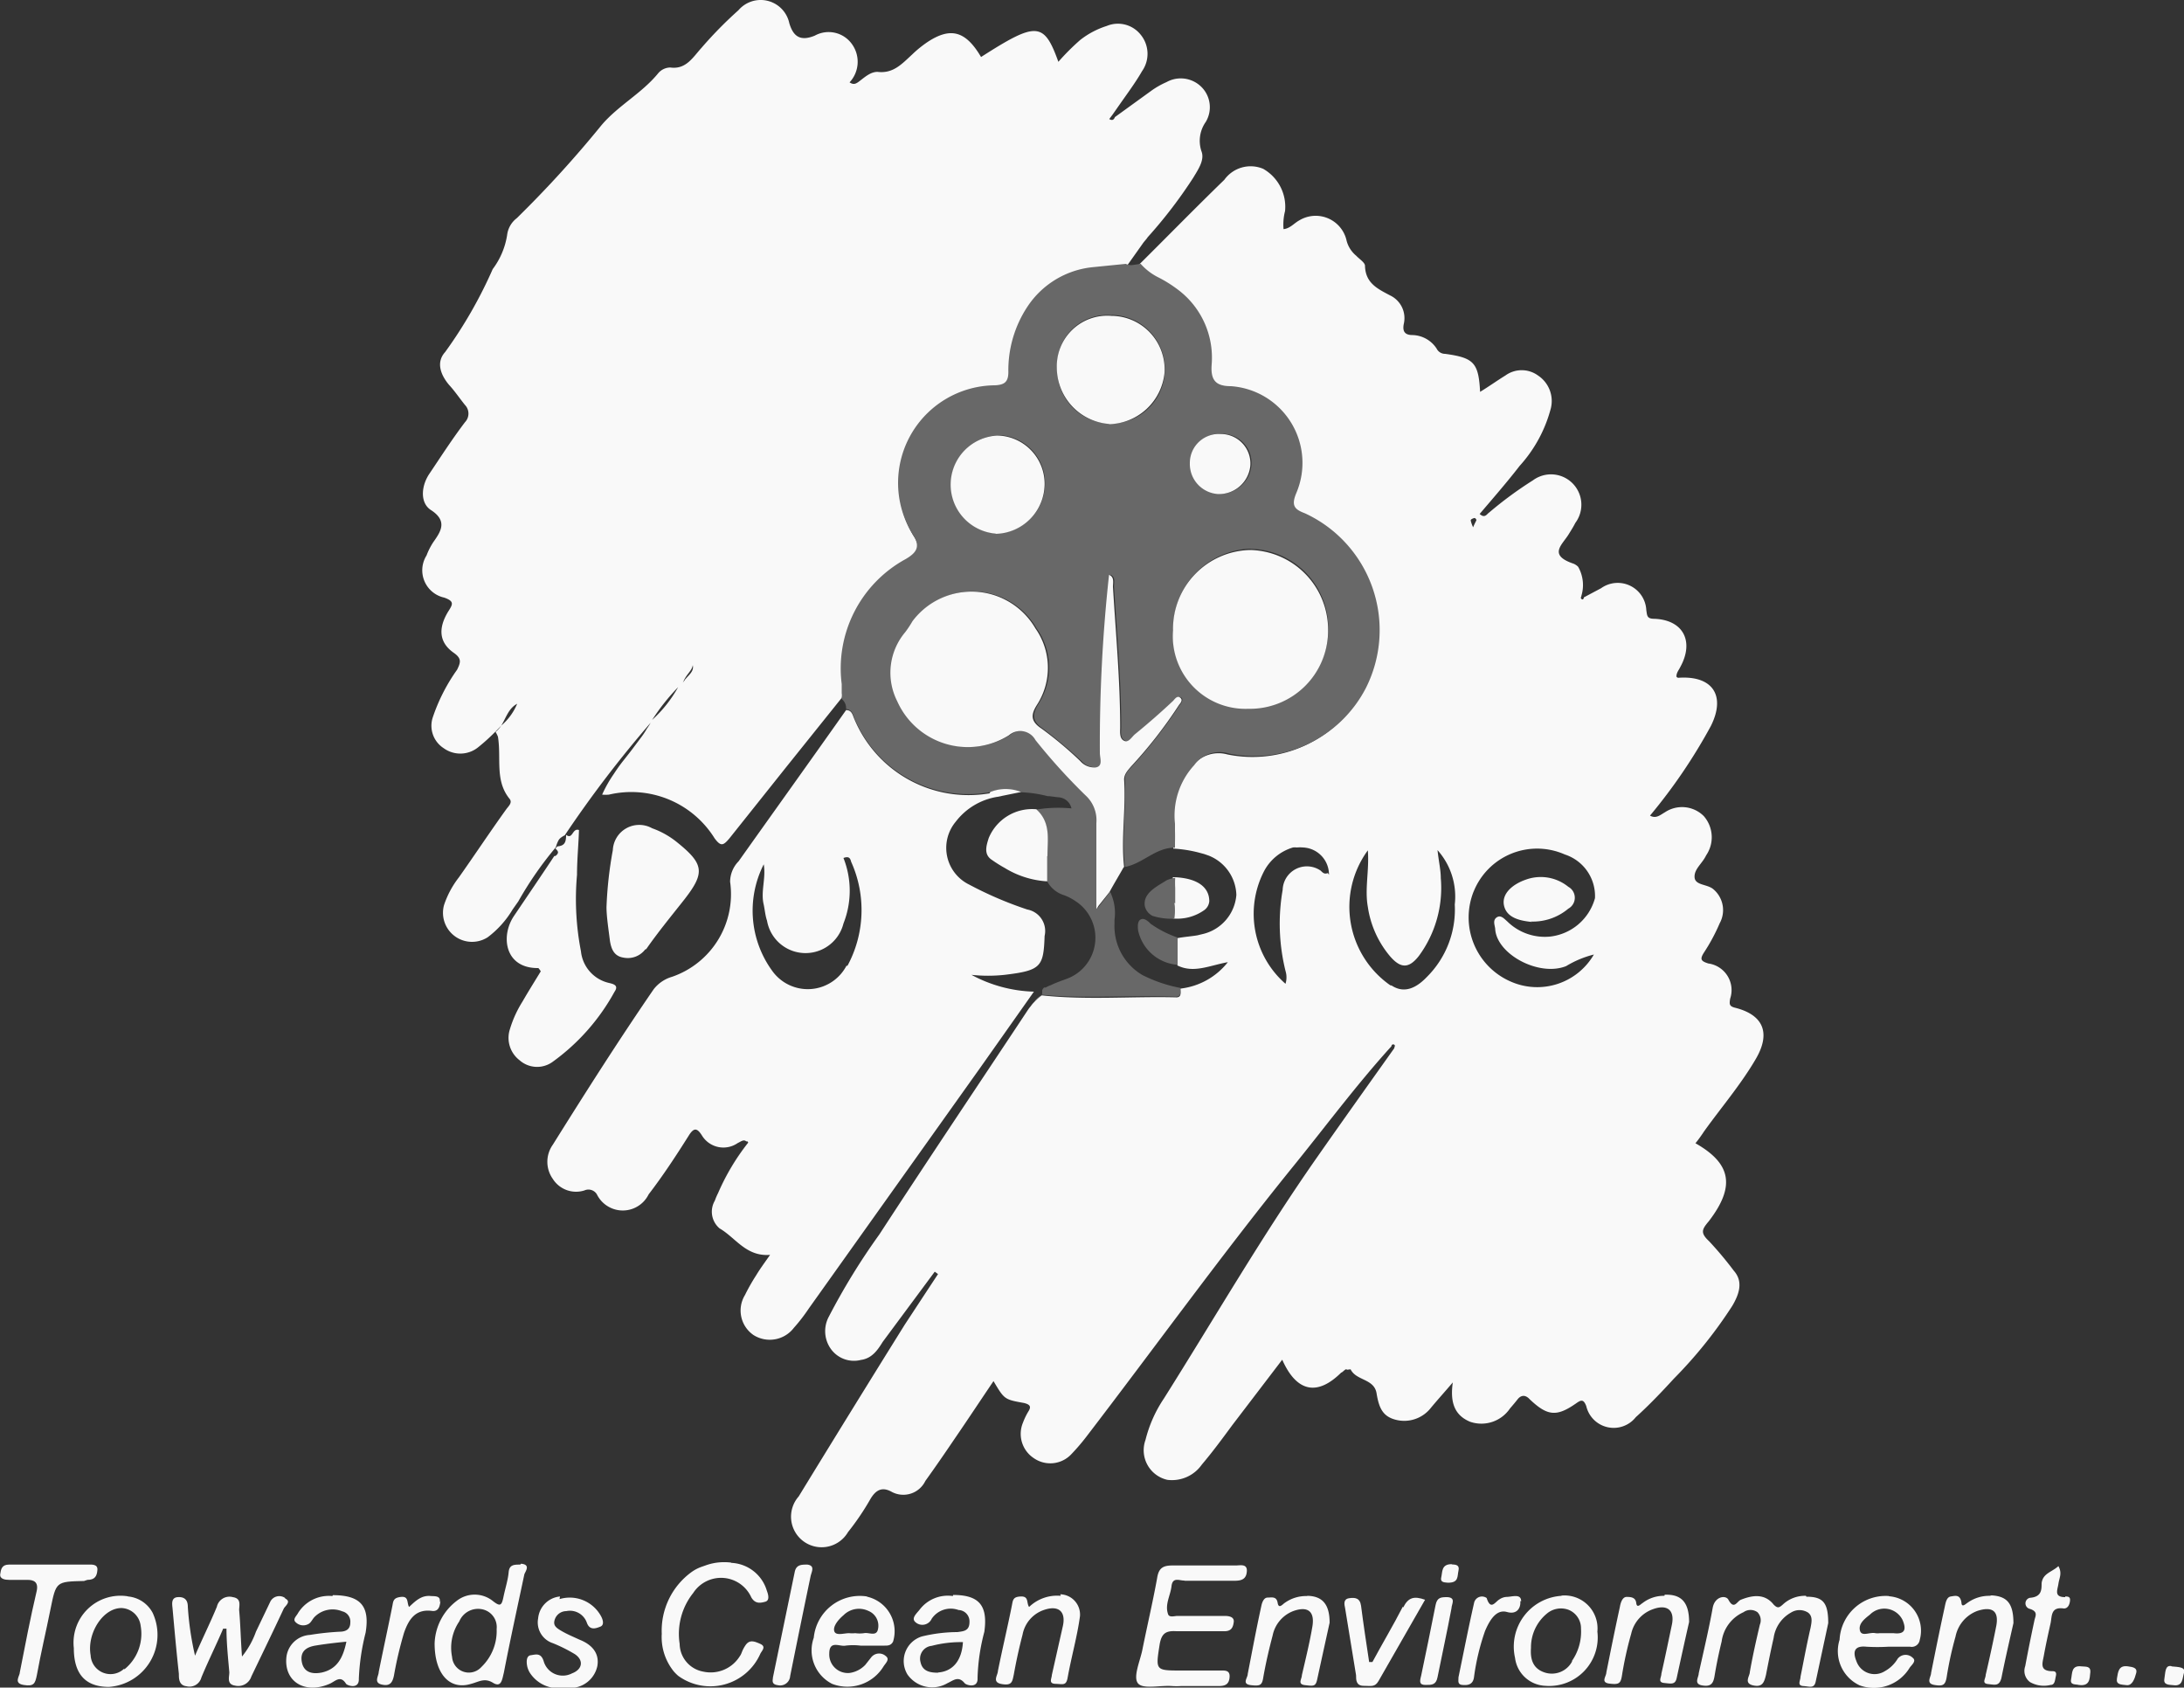 <svg xmlns="http://www.w3.org/2000/svg" xmlns:xlink="http://www.w3.org/1999/xlink" width="10" height="7.726" viewBox="0 0 10 7.726">
  <rect x="0" y="0" width="10" height="7.726" fill="#333333" stroke="none"/>
  <defs>
    <clipPath id="clip-path">
      <rect id="Rectangle_1029" data-name="Rectangle 1029" width="10" height="7.726" transform="translate(0 0)" fill="none"/>
    </clipPath>
  </defs>
  <g id="Group_361" data-name="Group 361" transform="translate(0 0)">
    <g id="Group_311" data-name="Group 311" transform="translate(0 0)" clip-path="url(#clip-path)">
      <path id="Path_761" data-name="Path 761" d="M43.921,14.11c.026.053.108.042.119.11s.029.106.088.121a.155.155,0,0,0,.161-.055c.029-.035.059-.068.1-.116-.013.09.007.15.079.18a.158.158,0,0,0,.183-.061c.013-.015.024-.028.035-.042s.031-.026.055,0c.081.077.123.081.211.02.024-.017.035-.022.048.011a.129.129,0,0,0,.227.051c.061-.055.119-.116.174-.176a2.054,2.054,0,0,0,.268-.334c.031-.053.051-.11.007-.16a1.64,1.64,0,0,0-.114-.136c-.042-.039-.031-.055,0-.092.123-.161.1-.264-.062-.356.015-.018.028-.037.04-.055.079-.11.169-.215.237-.332s.035-.2-.094-.233c-.029-.007-.028-.017-.024-.042a.123.123,0,0,0-.1-.161c-.035-.011-.039-.02-.02-.05a.855.855,0,0,0,.072-.134.125.125,0,0,0-.029-.156c-.028-.024-.084-.017-.086-.055s.035-.062.053-.1a.147.147,0,0,0-.011-.18.141.141,0,0,0-.178-.017c-.02.011-.04.031-.068.015a2.5,2.5,0,0,0,.279-.411c.07-.141.005-.231-.149-.22,0,0-.007,0-.009-.006,0-.018.011-.029.018-.044.064-.117.013-.215-.119-.22-.035,0-.033-.015-.037-.04a.131.131,0,0,0-.207-.1l-.079.042c0,.006-.005.013-.011.007s0-.009,0-.015a.169.169,0,0,0-.015-.132.062.062,0,0,0-.026-.016c-.11-.039-.048-.084-.018-.132.011-.018.022-.035.031-.053a.139.139,0,0,0-.194-.195,1.748,1.748,0,0,0-.2.147c-.011.007-.02.029-.044.007.062-.073.125-.145.183-.22a.629.629,0,0,0,.143-.264.14.14,0,0,0-.059-.15.127.127,0,0,0-.149,0c-.039.024-.075.05-.116.075-.007-.134-.029-.156-.16-.174a.043.043,0,0,1-.039-.024.136.136,0,0,0-.11-.062c-.035,0-.048-.016-.04-.053a.115.115,0,0,0-.062-.128c-.059-.031-.114-.057-.116-.136,0-.015-.026-.031-.04-.046a.133.133,0,0,1-.044-.068.145.145,0,0,0-.217-.094c-.024.013-.042.037-.072.04a.249.249,0,0,1,.007-.083.2.2,0,0,0-.1-.193.148.148,0,0,0-.178.05c-.132.128-.26.259-.391.389a.268.268,0,0,0,.081.062.5.5,0,0,1,.088.055.389.389,0,0,1,.156.343c-.006.07.018.092.088.1a.352.352,0,0,1,.3.488c-.028.059-.011.073.039.094a.587.587,0,0,1,.279.8.575.575,0,0,1-.626.3.151.151,0,0,0-.16.053.339.339,0,0,0-.088.268c0,.037,0,.073,0,.11a.6.6,0,0,1,.116.018l.026.007.02.007a.2.2,0,0,1,.127.18.2.2,0,0,1-.149.178l-.029.007c-.029.005-.061.007-.092.013,0,.042,0,.082,0,.125.075.037.147,0,.231-.015a.323.323,0,0,1-.217.121c0,.017.007.042-.022.04-.2-.005-.409.013-.613-.009a.273.273,0,0,0-.035.031.122.122,0,0,0-.015.018.18.18,0,0,0-.015.02c-.226.341-.455.682-.679,1.026a3.038,3.038,0,0,0-.231.376.14.14,0,0,0,.011.15.13.13,0,0,0,.136.048c.051-.007.077-.046.1-.083l.238-.321.015.011c-.051.077-.1.152-.152.231q-.245.393-.486.787a.14.14,0,1,0,.226.163,1.161,1.161,0,0,0,.1-.147c.027-.048.057-.061.1-.037a.112.112,0,0,0,.154-.05c.046-.064.09-.128.134-.193.059-.086.117-.174.178-.264.05.084.05.084.139.1.029.007.035.017.02.04a.3.3,0,0,0-.024.05.133.133,0,0,0,.05.163.132.132,0,0,0,.171-.018.948.948,0,0,0,.068-.079c.312-.407.613-.824.936-1.224.154-.189.3-.387.462-.565,0-.007.007-.011.013-.007s0,.011,0,.016c-.116.163-.233.327-.347.49-.253.36-.473.741-.708,1.114a.6.6,0,0,0-.084.189.139.139,0,0,0,.1.183.167.167,0,0,0,.158-.07c.05-.059.094-.119.139-.18l.229-.3c.066.149.161.167.27.059.006,0,.022-.022.026-.013m.567-3.888c0-.006.009-.009.015-.011s.011.006.011.009-.006.011-.015.033a.158.158,0,0,1-.011-.031m.013,1.7a.313.313,0,0,1,.418-.171.2.2,0,0,1,.138.2.241.241,0,0,1-.207.176.245.245,0,0,1-.195-.07c-.013-.011-.029-.031-.048-.018s-.009.035-.007.051c.005.117.2.222.325.172a.461.461,0,0,1,.127-.053.3.3,0,0,1-.378.125.32.32,0,0,1-.172-.415m-.668-.083c-.015.006-.022,0-.033-.011l0,0a.111.111,0,0,0-.174.088.9.9,0,0,0,.013.371.1.1,0,0,1,0,.059.425.425,0,0,1-.1-.512.22.22,0,0,1,.134-.112.054.054,0,0,1,.017,0,.177.177,0,0,1,.031,0,.124.124,0,0,1,.117.125m.281.506A.438.438,0,0,1,44,11.734c.007.092-.015.176,0,.259a.453.453,0,0,0,.1.224c.05.059.088.059.134,0a.524.524,0,0,0,.1-.356c0-.037-.009-.073-.015-.128a.319.319,0,0,1,.079.249.435.435,0,0,1-.128.332c-.044.046-.1.079-.161.039" transform="translate(-37.737 -7.841)" fill="#f9f9f9"/>
      <path id="Path_762" data-name="Path 762" d="M53.889,51.793h0a.273.273,0,0,0-.035.031.143.143,0,0,1,.035-.031" transform="translate(-49.118 -47.238)" fill="#f9f9f9"/>
      <path id="Path_763" data-name="Path 763" d="M82.179,29.686h0a.169.169,0,0,0-.015-.132.169.169,0,0,1,.015.132" transform="translate(-74.939 -26.955)" fill="#f9f9f9"/>
      <path id="Path_764" data-name="Path 764" d="M69.159,54.63h0c-.116.163-.233.327-.347.49.114-.163.231-.327.347-.49" transform="translate(-62.761 -49.826)" fill="#f9f9f9"/>
      <path id="Path_765" data-name="Path 765" d="M33.932,37.544h0s0,0,0,.006,0,0,0-.006" transform="translate(-30.946 -34.242)" fill="#f9f9f9"/>
      <path id="Path_766" data-name="Path 766" d="M23.914,3.2a.05.05,0,0,0,0-.016c0-.015,0-.028,0-.042a.564.564,0,0,1,.292-.572c.057-.031.068-.062.031-.117a.448.448,0,0,1,.378-.679c.042,0,.061-.015.062-.061a.514.514,0,0,1,.088-.3.407.407,0,0,1,.3-.18c.05-.006.1-.011.15-.015l.071-.1c.007-.011.017-.02.024-.031a2.157,2.157,0,0,0,.209-.273c.022-.037.053-.081.037-.121a.15.15,0,0,1,.02-.134.131.131,0,0,0-.02-.16.134.134,0,0,0-.16-.022.38.38,0,0,0-.066.037L25.16.537c-.005.013-.013.017-.026.009l.015-.02.035-.05c.035-.05.072-.1.1-.149a.138.138,0,0,0-.006-.167.133.133,0,0,0-.156-.04.384.384,0,0,0-.121.064,1.073,1.073,0,0,0-.1.1C24.835.1,24.8.1,24.547.262c-.07-.119-.139-.139-.246-.068a.52.52,0,0,0-.07.057c-.046.042-.086.088-.158.079-.028,0-.051.018-.073.035s-.033.028-.055.013a.138.138,0,0,0,.013-.172.131.131,0,0,0-.172-.042c-.07.029-.1,0-.117-.057a.134.134,0,0,0-.233-.059,1.861,1.861,0,0,0-.169.172c-.04.044-.071.1-.143.09a.074.074,0,0,0-.055.026c-.075.092-.182.147-.259.237A5.078,5.078,0,0,1,22.421,1a.114.114,0,0,0-.044.077.348.348,0,0,1-.066.156,2.055,2.055,0,0,1-.218.38c-.04.044-.024.1.018.15.026.028.048.061.073.092a.057.057,0,0,1,0,.079c-.057.075-.108.154-.161.233-.04.057-.046.136.005.169.079.051.044.1.011.147a.314.314,0,0,0-.031.061.128.128,0,0,0,.081.193c.048.017.039.031.018.064-.048.079-.04.143.026.189.037.026.031.044.015.077a.831.831,0,0,0-.112.22.122.122,0,0,0,.05.139.13.13,0,0,0,.161-.006.889.889,0,0,0,.075-.068v0c.009-.009.018-.018.028-.029.022-.035.033-.079.073-.1a.264.264,0,0,1-.073.1.13.13,0,0,1-.026.029l0,0a.12.12,0,0,1,.011.022c.016.1-.015.2.053.284.015.018-.006.035-.015.048-.072.1-.143.207-.217.312a.422.422,0,0,0-.068.127.133.133,0,0,0,.2.147.442.442,0,0,0,.114-.127l.026-.037A1.621,1.621,0,0,1,22.6,3.88a.143.143,0,0,1,.013-.033.045.045,0,0,1,.013-.013.111.111,0,0,1,.015-.009,5.268,5.268,0,0,1,.4-.523s0,0,0-.005l0,0a.954.954,0,0,1,.119-.15.593.593,0,0,1-.119.15s0,0,0,0l0,0a.29.29,0,0,1-.024.04s0,0,0,0a.39.39,0,0,1-.031.046l-.033.044c-.015.02-.031.04-.046.059s-.029.039-.042.059a.586.586,0,0,0-.053.094.17.17,0,0,0,.031,0,.449.449,0,0,1,.484.2c.029.039.04.033.068,0l.259-.325.259-.323s0,0,0,0m-.723-.075a.033.033,0,0,0-.009.013c.015-.042.042-.055.046-.083v0h.009a.017.017,0,0,0-.009,0v0c.006.028-.015.042-.037.068" transform="translate(-20.055 -0.001)" fill="#f9f9f9"/>
      <path id="Path_767" data-name="Path 767" d="M58.59,12.813l.071-.1c-.024.033-.048.064-.071.1" transform="translate(-53.438 -11.6)" fill="#f9f9f9"/>
      <path id="Path_768" data-name="Path 768" d="M32.386,39.188c.015-.02.031-.04.046-.059-.015.018-.031.039-.046.059" transform="translate(-29.538 -35.688)" fill="#f9f9f9"/>
      <path id="Path_769" data-name="Path 769" d="M33.284,38.132c.011-.015.022-.031.031-.046-.011.017-.02.031-.031.046" transform="translate(-30.357 -34.737)" fill="#f9f9f9"/>
      <path id="Path_770" data-name="Path 770" d="M33.93,37.548l0,0s0,0,0,0" transform="translate(-30.946 -34.242)" fill="#f9f9f9"/>
      <path id="Path_771" data-name="Path 771" d="M33.951,37.544" transform="translate(-30.965 -34.242)" fill="#f9f9f9"/>
      <path id="Path_772" data-name="Path 772" d="M33.683,37.586a.29.29,0,0,1-.024.04c.007-.013.017-.026.024-.04" transform="translate(-30.699 -34.281)" fill="#f9f9f9"/>
      <path id="Path_773" data-name="Path 773" d="M25.66,38.177h0s0,0,0,0h0" transform="translate(-23.403 -34.818)" fill="#f9f9f9"/>
      <path id="Path_774" data-name="Path 774" d="M25.648,38.17h0s0,0,0,0,0,0,0,0" transform="translate(-23.393 -34.813)" fill="#f9f9f9"/>
      <path id="Path_775" data-name="Path 775" d="M57.9,5.487h0l.035-.05-.035.05" transform="translate(-52.809 -4.959)" fill="#f9f9f9"/>
      <path id="Path_776" data-name="Path 776" d="M55.8,42.113h0" transform="translate(-50.892 -38.41)" fill="#686868"/>
      <path id="Path_777" data-name="Path 777" d="M44.736,17.182c.2.02.409,0,.613.009.029,0,.02-.024.022-.04a.651.651,0,0,1-.174-.059.259.259,0,0,1-.128-.235v-.018a.222.222,0,0,0-.02-.128L45,16.775a.079.079,0,0,0-.009.013c0-.147,0-.27,0-.393a.143.143,0,0,0-.05-.127,2.714,2.714,0,0,1-.229-.253.079.079,0,0,0-.121-.022.354.354,0,0,1-.512-.156.285.285,0,0,1,.037-.316.289.289,0,0,0,.033-.05.338.338,0,0,1,.563.033.31.31,0,0,1,.007.35c-.026.044-.028.075.02.108a2.25,2.25,0,0,1,.178.149.082.082,0,0,0,.073.029c.031-.009.015-.044.017-.066a7.1,7.1,0,0,1,.042-.815c.026.009.018.035.018.055.013.215.033.427.033.642,0,.022-.006.051.016.062s.035-.017.05-.029q.091-.074.176-.154c.011-.011.022-.02.033-.013s0,.026-.007.033a2.15,2.15,0,0,1-.22.283c-.017.018-.033.035-.031.059.006.134-.016.266,0,.4.082-.015.141-.09.229-.088,0-.037,0-.073,0-.11a.341.341,0,0,1,.088-.268.143.143,0,0,1,.16-.053.576.576,0,0,0,.626-.3.589.589,0,0,0-.279-.8c-.048-.018-.064-.035-.039-.094a.352.352,0,0,0-.3-.488c-.068,0-.094-.026-.088-.1a.389.389,0,0,0-.156-.343.586.586,0,0,0-.088-.055.266.266,0,0,1-.081-.062l-.035.005a.053.053,0,0,1-.033-.005l-.15.015a.407.407,0,0,0-.3.18.528.528,0,0,0-.088.3c0,.046-.018.059-.062.061a.447.447,0,0,0-.378.679c.037.055.026.084-.031.117a.57.57,0,0,0-.292.572c0,.015,0,.028,0,.042a.051.051,0,0,1,0,.017s0,.005,0,.009a.054.054,0,0,1,.02.046.037.037,0,0,1,.033.029.564.564,0,0,0,.624.352.2.2,0,0,1,.141,0,.571.571,0,0,1,.125.018l.007,0,.04.005a.065.065,0,0,1,.062.051.664.664,0,0,0-.121,0l-.04.005c.066.059.05.139.051.215,0,.039,0,.077,0,.116a.13.13,0,0,0,.075.061.227.227,0,0,1,.051.026.2.2,0,0,1-.04.358c-.024.009-.048.017-.07.028a.141.141,0,0,0-.024.011l-.007,0a.033.033,0,0,0-.009.013s0,.007,0,.015m.824-2.563a.134.134,0,0,1,.134.145.144.144,0,0,1-.145.13.14.14,0,0,1-.132-.141.131.131,0,0,1,.143-.134m.13.527a.362.362,0,0,1,.356.365.358.358,0,0,1-.365.361.332.332,0,0,1-.345-.36.366.366,0,0,1,.354-.367m-.637-1.07a.246.246,0,0,1,.244.261.246.246,0,0,1-.492-.02.228.228,0,0,1,.248-.24m-.519.549a.219.219,0,0,1,.215.224.229.229,0,0,1-.224.226.225.225,0,0,1,.009-.449" transform="translate(-39.966 -12.628)" fill="#686868"/>
      <path id="Path_778" data-name="Path 778" d="M54.25,51.431a.034.034,0,0,1,.009-.013.058.058,0,0,0-.009.013" transform="translate(-49.479 -46.896)" fill="#686868"/>
      <path id="Path_779" data-name="Path 779" d="M58.59,13.8a.043.043,0,0,0,.033.006.043.043,0,0,1-.033-.006" transform="translate(-53.438 -12.589)" fill="#686868"/>
      <path id="Path_780" data-name="Path 780" d="M54.354,51.4a.01.01,0,0,1,.007,0,.01.01,0,0,0-.007,0" transform="translate(-49.574 -46.876)" fill="#686868"/>
      <path id="Path_781" data-name="Path 781" d="M53.958,42.1a.152.152,0,0,1,.04-.006.162.162,0,0,0-.04.006" transform="translate(-49.213 -38.39)" fill="#686868"/>
      <path id="Path_782" data-name="Path 782" d="M54.538,42.059h0a.672.672,0,0,0-.121,0,.9.9,0,0,1,.121,0" transform="translate(-49.632 -38.356)" fill="#686868"/>
      <path id="Path_783" data-name="Path 783" d="M55.8,42.113h0l0,0Z" transform="translate(-50.887 -38.41)" fill="#686868"/>
      <path id="Path_784" data-name="Path 784" d="M55.794,42.12h0s0,0,0,0h0" transform="translate(-50.888 -38.414)" fill="#686868"/>
      <path id="Path_785" data-name="Path 785" d="M54.55,41.468l-.007,0s.005,0,.007,0" transform="translate(-49.747 -37.82)" fill="#686868"/>
      <path id="Path_786" data-name="Path 786" d="M61.1,43c0-.037,0-.073,0-.11a1.1,1.1,0,0,1,0,.11" transform="translate(-55.721 -39.114)" fill="#686868"/>
      <path id="Path_787" data-name="Path 787" d="M59.463,13.886a.265.265,0,0,1-.081-.062.245.245,0,0,0,.081.062" transform="translate(-54.16 -12.608)" fill="#686868"/>
      <path id="Path_788" data-name="Path 788" d="M30.5,37.342a.567.567,0,0,1-.624-.352c-.006-.017-.013-.029-.033-.029-.163.231-.328.461-.492.692a.135.135,0,0,0-.039.094.4.4,0,0,1-.266.435.165.165,0,0,0-.084.057c-.16.233-.312.472-.462.712a.135.135,0,0,0,0,.156.126.126,0,0,0,.145.053.045.045,0,0,1,.057.018.132.132,0,0,0,.237,0c.066-.086.125-.176.183-.268.024-.039.039-.037.062,0a.115.115,0,0,0,.163.033c.013-.006.026-.017.037-.009s0,0,.005,0a.025.025,0,0,1,.006.007,1.05,1.05,0,0,0-.138.231.294.294,0,0,0-.015.035.1.1,0,0,0,.022.127c.073.042.121.13.231.121-.026.037-.046.064-.064.094a.882.882,0,0,0-.051.09.136.136,0,0,0,.039.183.139.139,0,0,0,.185-.033.8.8,0,0,0,.068-.088l.789-1.108.242-.343a.637.637,0,0,1-.286-.077.709.709,0,0,0,.152,0c.167-.02.178-.037.183-.178a.1.1,0,0,0-.079-.121,1.7,1.7,0,0,1-.266-.114.187.187,0,0,1-.062-.288.3.3,0,0,1,.191-.114l.108-.022a.188.188,0,0,0-.141,0m-.657.793a.2.2,0,0,1-.341.026.468.468,0,0,1-.039-.488c.011.064-.015.125,0,.185.005.024.007.05.015.073a.179.179,0,0,0,.35.013.407.407,0,0,0,0-.3c.024-.009.031,0,.035.017a.537.537,0,0,1-.018.479" transform="translate(-25.969 -33.71)" fill="#f9f9f9"/>
      <path id="Path_789" data-name="Path 789" d="M37.531,59.47a1.057,1.057,0,0,0-.138.231,1.087,1.087,0,0,1,.138-.231" transform="translate(-34.105 -54.24)" fill="#f9f9f9"/>
      <path id="Path_790" data-name="Path 790" d="M26.5,43.383c.017.013.013.022.006.029l0,0,0,0-.006.005s0,0-.005,0l0,0c-.061.092-.123.183-.185.275s-.042.24.112.238c0,0,.006.006.011.015-.028.046-.057.092-.084.139a.513.513,0,0,0-.057.125.129.129,0,0,0,.044.143.121.121,0,0,0,.149.009.968.968,0,0,0,.286-.323c.02-.029-.005-.035-.026-.04a.166.166,0,0,1-.128-.145,1.249,1.249,0,0,1-.018-.35c0-.07.007-.139.009-.205-.031-.011-.028.046-.059.022,0,.035-.007.05-.04.053" transform="translate(-23.957 -39.498)" fill="#f9f9f9"/>
      <path id="Path_791" data-name="Path 791" d="M28.923,44.178h0c.017.013.013.022.006.029.007-.009.011-.018-.006-.029" transform="translate(-26.38 -40.293)" fill="#f9f9f9"/>
      <path id="Path_792" data-name="Path 792" d="M28.861,44.559l.006-.006-.006.006" transform="translate(-26.323 -40.635)" fill="#f9f9f9"/>
      <path id="Path_793" data-name="Path 793" d="M31.755,43.54c.055-.079.117-.154.176-.229.094-.121.088-.161-.035-.26a.385.385,0,0,0-.114-.064.121.121,0,0,0-.18.1,1.794,1.794,0,0,0-.029.261c0,.042.009.1.016.156.006.035.018.068.061.075a.1.1,0,0,0,.1-.037" transform="translate(-28.796 -39.195)" fill="#f9f9f9"/>
      <path id="Path_794" data-name="Path 794" d="M59.373,81.5c.075,0,.152,0,.228,0,.033,0,.053-.009.055-.044s-.031-.026-.05-.026c-.1,0-.193,0-.29,0-.046,0-.064.013-.071.059-.02.11-.046.22-.068.33-.011.051-.042.121-.02.15s.1.009.156.013a.322.322,0,0,0,.042,0h.172c.029,0,.048-.007.05-.042s-.028-.028-.048-.029c-.057,0-.116,0-.172,0-.121,0-.119,0-.1-.121.009-.05.029-.062.077-.059.073,0,.147,0,.22,0,.031,0,.039-.018.042-.042s-.022-.028-.042-.028h-.215c-.015,0-.039.009-.044-.009-.015-.044.011-.084.016-.127s.035-.026.057-.026" transform="translate(-53.947 -74.263)" fill="#f9f9f9"/>
      <path id="Path_795" data-name="Path 795" d="M88.847,83.065a.148.148,0,0,0-.106.04c-.017.015-.024.018-.042,0-.042-.053-.1-.042-.15-.022-.018.007-.031.048-.057,0-.011-.022-.062-.017-.072.037-.018.1-.042.2-.064.3,0,.018-.024.048.015.055s.051-.007.057-.04c.009-.055.02-.108.033-.161a.172.172,0,0,1,.1-.134.055.055,0,0,1,.064,0,.053.053,0,0,1,.011.057c-.017.072-.033.143-.046.217,0,.018-.029.051.015.061s.051-.016.059-.048c.011-.057.022-.112.035-.169a.158.158,0,0,1,.079-.116.073.073,0,0,1,.079,0c.022.017.016.044.011.07-.017.073-.031.149-.046.224,0,.017-.017.04.013.042s.05.013.057-.022l.057-.266c0-.094-.024-.121-.1-.121" transform="translate(-80.578 -75.759)" fill="#f9f9f9"/>
      <path id="Path_796" data-name="Path 796" d="M9.412,83.114a.046.046,0,0,0-.066.017l-.066.138a.383.383,0,0,1-.064.114c-.006-.081-.007-.147-.013-.213,0-.022.011-.053-.029-.059a.059.059,0,0,0-.073.044c-.031.075-.068.149-.1.224a1.364,1.364,0,0,1-.033-.224c0-.031-.015-.046-.046-.044s-.026.031-.024.051c.009.1.018.2.029.3,0,.022,0,.053.035.057a.056.056,0,0,0,.068-.04c.031-.075.068-.149.1-.224a.044.044,0,0,0,.015,0c0,.066.007.132.013.2,0,.022-.013.055.026.061a.063.063,0,0,0,.075-.042c.048-.1.1-.207.149-.312.009-.013.033-.031.007-.044" transform="translate(-8.108 -75.799)" fill="#f9f9f9"/>
      <path id="Path_797" data-name="Path 797" d="M34.771,81.342a.264.264,0,0,0-.066,0,.249.249,0,0,0-.053.013l-.02.007a.185.185,0,0,0-.042.022.332.332,0,0,0-.138.284.25.25,0,0,0,.055.172.207.207,0,0,0,.02.02.25.25,0,0,0,.376-.1c.007-.015.029-.033,0-.046s-.05-.02-.068.007-.015.035-.026.05a.157.157,0,0,1-.167.07.131.131,0,0,1-.108-.127.3.3,0,0,1,.062-.233.152.152,0,0,1,.266.02c.018.031.042.026.064.02s.013-.035.007-.051a.178.178,0,0,0-.165-.127" transform="translate(-31.422 -74.188)" fill="#f9f9f9"/>
      <path id="Path_798" data-name="Path 798" d="M36.726,81.389a.249.249,0,0,1,.053-.013.249.249,0,0,0-.053.013" transform="translate(-33.496 -74.22)" fill="#f9f9f9"/>
      <path id="Path_799" data-name="Path 799" d="M36.037,81.628a.183.183,0,0,1,.042-.022.183.183,0,0,0-.042.022" transform="translate(-32.868 -74.43)" fill="#f9f9f9"/>
      <path id="Path_800" data-name="Path 800" d="M22.977,81.448c-.028,0-.05,0-.053.035s-.016.075-.024.114-.015.044-.048.018a.133.133,0,0,0-.167,0,.255.255,0,0,0-.1.194c0,.141.07.215.167.185.035-.009.061-.029.1-.005s.042-.015.05-.046c.029-.15.062-.3.094-.451.006-.015.029-.044-.015-.048m-.182.473a.077.077,0,0,1-.134-.046.214.214,0,0,1,.033-.163.093.093,0,0,1,.114-.053.083.083,0,0,1,.057.088.228.228,0,0,1-.07.174" transform="translate(-20.595 -74.285)" fill="#f9f9f9"/>
      <path id="Path_801" data-name="Path 801" d="M47.27,83.087a.162.162,0,0,0-.152.062c-.013.017-.04.039-.02.057a.047.047,0,0,0,.075-.015.105.105,0,0,1,.123-.04.052.052,0,0,1,.05.055c0,.042-.029.042-.055.046a.7.7,0,0,0-.163.02.118.118,0,0,0-.066.174.138.138,0,0,0,.183.04c.028-.013.05-.035.079,0,.007.009.062.026.059-.024a.906.906,0,0,1,.031-.211c.017-.121-.024-.169-.143-.169m-.068.356c-.037,0-.072-.006-.081-.048a.059.059,0,0,1,.051-.075.531.531,0,0,1,.143-.017c-.005.084-.046.134-.114.139" transform="translate(-42.907 -75.78)" fill="#f9f9f9"/>
      <path id="Path_802" data-name="Path 802" d="M15.09,83.083a.166.166,0,0,0-.158.079c-.007.013-.026.028-.009.042a.049.049,0,0,0,.059.006c.011-.007.017-.022.026-.031a.116.116,0,0,1,.127-.026.048.048,0,0,1,.037.051c0,.029-.017.04-.042.042a1.231,1.231,0,0,0-.143.015.115.115,0,0,0-.108.106c-.009.11.088.167.2.117.024-.011.048-.04.073,0,.005.009.061.028.059-.022a1.014,1.014,0,0,1,.031-.211c.02-.121-.022-.172-.15-.172m-.05.354c-.044.009-.083,0-.092-.048s.02-.068.061-.075.09-.013.143-.018c-.015.073-.042.125-.112.141" transform="translate(-13.568 -75.776)" fill="#f9f9f9"/>
      <path id="Path_803" data-name="Path 803" d="M95.963,83.082a.211.211,0,0,0-.226.2.173.173,0,0,0,.092.209.191.191,0,0,0,.229-.081c.009-.013.033-.031.013-.046a.046.046,0,0,0-.068.005.157.157,0,0,1-.059.057.088.088,0,0,1-.13-.046c-.017-.042-.011-.072.046-.066a.851.851,0,0,0,.1,0c.035,0,.07,0,.1,0a.037.037,0,0,0,.044-.031.158.158,0,0,0-.141-.2m.02.169c-.02,0-.04,0-.062,0a.073.073,0,0,1-.02,0c-.026-.006-.064.018-.071-.013s.022-.053.046-.072a.093.093,0,0,1,.15.026c.015.037.015.066-.042.059" transform="translate(-87.314 -75.775)" fill="#f9f9f9"/>
      <path id="Path_804" data-name="Path 804" d="M42.553,83.078a.212.212,0,0,0-.244.189.172.172,0,0,0,.084.211.194.194,0,0,0,.235-.079c.009-.015.031-.033.011-.048a.046.046,0,0,0-.068.007l-.026.033a.123.123,0,0,1-.071.037.085.085,0,0,1-.094-.088c0-.064.048-.031.075-.037a.283.283,0,0,1,.068,0h.11c.015,0,.029,0,.039-.018a.162.162,0,0,0-.119-.206m.05.149c-.007.035-.042.013-.064.018a.151.151,0,0,1-.04,0,.144.144,0,0,1-.028,0c-.024,0-.061.013-.068-.009s.018-.053.042-.073a.1.1,0,0,1,.114-.02.073.073,0,0,1,.044.084" transform="translate(-38.583 -75.769)" fill="#f9f9f9"/>
      <path id="Path_805" data-name="Path 805" d="M4.093,83.085a.215.215,0,0,0-.246.237c0,.119.053.178.161.178a.239.239,0,0,0,.2-.339.142.142,0,0,0-.112-.075m-.018.33a.091.091,0,0,1-.154-.061c-.018-.1.057-.218.143-.216a.092.092,0,0,1,.086.081.209.209,0,0,1-.075.2" transform="translate(-3.509 -75.777)" fill="#f9f9f9"/>
      <path id="Path_806" data-name="Path 806" d="M79.06,83.086a.233.233,0,0,0-.213.284.146.146,0,0,0,.139.128.222.222,0,0,0,.238-.248.151.151,0,0,0-.165-.165m.05.3a.105.105,0,0,1-.123.053c-.057-.017-.07-.061-.066-.114a.2.2,0,0,1,.072-.156.1.1,0,0,1,.1-.018.091.091,0,0,1,.057.086.235.235,0,0,1-.042.149" transform="translate(-71.91 -75.78)" fill="#f9f9f9"/>
      <path id="Path_807" data-name="Path 807" d="M27.486,83.067a.111.111,0,0,0-.1.1.1.1,0,0,0,.068.114.709.709,0,0,1,.1.05c.042.028.035.07-.013.088a.091.091,0,0,1-.13-.057c-.013-.039-.037-.029-.059-.026s-.02.035-.015.055a.11.11,0,0,0,.009.022.155.155,0,0,0,.15.073.15.15,0,0,0,.04,0,.127.127,0,0,0,.121-.1c.011-.062-.028-.1-.081-.121-.028-.013-.055-.024-.081-.039s-.042-.026-.033-.053a.056.056,0,0,1,.053-.039.082.082,0,0,1,.094.053c.013.037.042.026.062.018s.011-.035,0-.053a.163.163,0,0,0-.187-.073" transform="translate(-24.922 -75.758)" fill="#f9f9f9"/>
      <path id="Path_808" data-name="Path 808" d="M100.678,83.084a.169.169,0,0,0-.1.031c-.009.005-.028.026-.029,0-.006-.039-.029-.031-.049-.028s-.024.031-.028.05c-.022.1-.042.2-.062.3,0,.018-.026.048.015.055s.051,0,.057-.04a1.6,1.6,0,0,1,.04-.182.158.158,0,0,1,.1-.117c.068-.022.1,0,.086.071s-.031.149-.048.222c0,.017-.02.039.011.042s.051.011.061-.028c.018-.09.039-.18.055-.251,0-.09-.029-.123-.1-.127" transform="translate(-91.568 -75.778)" fill="#f9f9f9"/>
      <path id="Path_809" data-name="Path 809" d="M.4,81.506c.035,0,.044-.018.046-.046S.417,81.436.4,81.436c-.057,0-.116,0-.172,0s-.125,0-.187,0c-.033,0-.037.022-.04.044s.022.026.042.026.055,0,.083,0,.051.009.042.051c-.029.123-.053.248-.077.371,0,.018-.031.051.017.059s.053-.007.061-.046c.018-.1.042-.2.062-.3.026-.127.024-.127.154-.13Z" transform="translate(0 -74.273)" fill="#f9f9f9"/>
      <path id="Path_810" data-name="Path 810" d="M.654,81.45H.827c-.059,0-.116,0-.172,0s-.125,0-.187,0Z" transform="translate(-0.426 -74.287)" fill="#f9f9f9"/>
      <path id="Path_811" data-name="Path 811" d="M83.845,83.083a.158.158,0,0,0-.1.033c-.009.005-.026.026-.029,0s-.024-.028-.044-.028-.028.028-.031.046c-.022.1-.042.2-.062.3,0,.018-.028.046.015.051s.051,0,.057-.04a1.659,1.659,0,0,1,.042-.189.155.155,0,0,1,.1-.112c.066-.024.1.006.086.072s-.031.149-.048.224c0,.017-.018.039.013.042s.05.009.057-.022c.02-.092.04-.183.057-.257,0-.092-.037-.128-.112-.125" transform="translate(-76.224 -75.777)" fill="#f9f9f9"/>
      <path id="Path_812" data-name="Path 812" d="M65.074,83.084a.167.167,0,0,0-.1.031c-.009.005-.028.031-.033,0s-.028-.024-.046-.024-.026.024-.029.04c-.022.1-.042.207-.062.31,0,.018-.029.046.015.051s.051,0,.057-.04c.011-.062.026-.127.042-.187a.152.152,0,0,1,.094-.112c.066-.024.1,0,.088.071s-.031.149-.048.222c0,.018-.022.042.015.046s.048.007.055-.026c.02-.092.04-.183.057-.26,0-.084-.033-.121-.1-.123" transform="translate(-59.091 -75.777)" fill="#f9f9f9"/>
      <path id="Path_813" data-name="Path 813" d="M52.1,83.072a.185.185,0,0,0-.145.051c-.013-.018,0-.049-.037-.048s-.037.016-.042.042c-.02.1-.044.2-.064.3,0,.018-.029.051.018.059s.048-.011.055-.044c.011-.061.024-.121.04-.182a.148.148,0,0,1,.1-.114c.066-.022.1.009.084.077l-.05.222c0,.015-.017.039.017.04s.048.009.055-.026c.018-.1.044-.189.057-.284a.093.093,0,0,0-.09-.1" transform="translate(-47.243 -75.766)" fill="#f9f9f9"/>
      <path id="Path_814" data-name="Path 814" d="M51.628,42.339c0-.075.017-.154-.051-.215a.215.215,0,0,0-.218.132c-.011.035-.024.075.015.1a.631.631,0,0,0,.059.037.418.418,0,0,0,.194.061c0-.039,0-.077,0-.116" transform="translate(-46.832 -38.419)" fill="#f9f9f9"/>
      <path id="Path_815" data-name="Path 815" d="M70.251,83.192c-.044.086-.094.169-.139.253l-.015,0c-.013-.086-.026-.171-.037-.257-.005-.037-.028-.039-.055-.035s-.022.028-.018.046l.05.306c0,.022,0,.049.035.049s.051.007.068-.022c.07-.123.141-.246.213-.372-.05-.018-.077-.011-.1.035" transform="translate(-63.828 -75.836)" fill="#f9f9f9"/>
      <path id="Path_816" data-name="Path 816" d="M105.6,81.684c-.053,0-.035-.033-.031-.061s.018-.048,0-.081c-.031.028-.072.033-.077.079,0,.029,0,.062-.053.066a.026.026,0,0,0,0,.051c.039.013.024.033.02.053-.015.07-.029.139-.042.209a.064.064,0,0,0,.022.073.128.128,0,0,0,.094.013c.02,0,.02-.022.024-.039s0-.024-.015-.024c-.061,0-.046-.037-.04-.07.009-.05.02-.1.031-.149.007-.033,0-.077.061-.068.018,0,.026-.017.028-.035s-.007-.02-.022-.02" transform="translate(-96.144 -74.372)" fill="#f9f9f9"/>
      <path id="Path_817" data-name="Path 817" d="M76.2,83.111c0-.037-.042-.02-.068-.02a.064.064,0,0,0-.031.011c-.02.011-.04.053-.059-.006a.037.037,0,0,0-.057.02c-.026.114-.048.227-.072.343,0,.017-.005.033.018.035s.048,0,.053-.035a1.058,1.058,0,0,1,.051-.213c.02-.046.05-.1.1-.086s.064-.024.061-.05" transform="translate(-69.235 -75.78)" fill="#f9f9f9"/>
      <path id="Path_818" data-name="Path 818" d="M19.872,83.109c.007-.031-.022-.028-.04-.029-.044-.005-.072.024-.1.05-.011-.018,0-.05-.037-.046s-.035.02-.04.044c-.02.1-.042.2-.062.3,0,.018-.024.048.013.057s.05-.007.057-.042a1.755,1.755,0,0,1,.046-.195c.02-.057.05-.11.127-.1.035.005.037-.028.04-.046" transform="translate(-17.859 -75.773)" fill="#f9f9f9"/>
      <path id="Path_819" data-name="Path 819" d="M40.376,81.445c-.026,0-.05,0-.057.033-.033.16-.066.319-.1.484,0,.011-.009.031.022.035a.046.046,0,0,0,.057-.042c.031-.154.062-.306.094-.459.005-.02.02-.046-.015-.051" transform="translate(-36.68 -74.282)" fill="#f9f9f9"/>
      <path id="Path_820" data-name="Path 820" d="M74.06,83.14c-.029,0-.048,0-.055.037-.022.11-.044.22-.066.323-.007.026-.009.042.02.042s.048,0,.055-.035c.02-.1.044-.209.064-.316,0-.018.022-.048-.018-.051" transform="translate(-67.432 -75.828)" fill="#f9f9f9"/>
      <path id="Path_821" data-name="Path 821" d="M107.9,86.752c-.048-.006-.042.031-.048.059s.022.022.035.026c.05.007.05-.026.053-.057s-.022-.026-.04-.028" transform="translate(-98.369 -79.123)" fill="#f9f9f9"/>
      <path id="Path_822" data-name="Path 822" d="M110.3,86.747c-.044-.007-.046.026-.051.055s.018.028.044.031.037-.029.044-.055-.018-.028-.037-.031" transform="translate(-100.556 -79.118)" fill="#f9f9f9"/>
      <path id="Path_823" data-name="Path 823" d="M112.707,86.728c-.031-.007-.028.031-.033.059s.024.026.04.028c.046.007.042-.031.05-.057s-.024-.026-.057-.029" transform="translate(-102.764 -79.1)" fill="#f9f9f9"/>
      <path id="Path_824" data-name="Path 824" d="M75.09,81.435c-.048,0-.042.035-.048.061s.022.022.031.024c.05,0,.042-.029.048-.055s-.011-.028-.031-.029" transform="translate(-68.443 -74.274)" fill="#f9f9f9"/>
      <path id="Path_825" data-name="Path 825" d="M25.65,38.17h0Z" transform="translate(-23.393 -34.813)" fill="#686868"/>
      <path id="Path_826" data-name="Path 826" d="M59.29,47.867c-.011-.009-.026-.024-.042-.017s-.015.031-.013.05a.2.2,0,0,0,.18.158c0-.042,0-.083,0-.125a.491.491,0,0,1-.127-.066" transform="translate(-54.024 -43.641)" fill="#686868"/>
      <path id="Path_827" data-name="Path 827" d="M33.951,37.544" transform="translate(-30.965 -34.242)" fill="#686868"/>
      <path id="Path_828" data-name="Path 828" d="M33.953,37.523l0,0a0,0,0,0,0,0,0" transform="translate(-30.965 -34.223)" fill="#686868"/>
      <path id="Path_829" data-name="Path 829" d="M33.951,37.544" transform="translate(-30.965 -34.242)" fill="#686868"/>
      <path id="Path_830" data-name="Path 830" d="M47.472,31.266c-.015-.134.009-.266,0-.4,0-.024.015-.04.031-.059a2.078,2.078,0,0,0,.22-.282c.005-.007.02-.022.007-.033s-.022,0-.033.013q-.085.08-.176.154c-.015.013-.029.04-.05.029s-.017-.04-.017-.062c0-.215-.02-.427-.033-.642,0-.02.007-.046-.018-.055a7.12,7.12,0,0,0-.042.815c0,.024.015.059-.017.066a.084.084,0,0,1-.073-.029,1.733,1.733,0,0,0-.178-.149c-.05-.033-.048-.064-.02-.108a.313.313,0,0,0-.007-.35.338.338,0,0,0-.563-.033.471.471,0,0,1-.033.05.288.288,0,0,0-.037.316.354.354,0,0,0,.512.156.079.079,0,0,1,.121.022,2.724,2.724,0,0,0,.229.253.154.154,0,0,1,.05.127c0,.123,0,.246,0,.393a.058.058,0,0,0,.009-.013l.051-.064c.02-.037.042-.073.064-.112" transform="translate(-42.325 -27.297)" fill="#f9f9f9"/>
      <path id="Path_831" data-name="Path 831" d="M57.192,46.5l.051-.064-.051.064" transform="translate(-52.163 -42.349)" fill="#f9f9f9"/>
      <path id="Path_832" data-name="Path 832" d="M61.413,29.362A.358.358,0,0,0,61.778,29a.365.365,0,0,0-.356-.365.361.361,0,0,0-.354.367.333.333,0,0,0,.345.36" transform="translate(-55.697 -26.117)" fill="#f9f9f9"/>
      <path id="Path_833" data-name="Path 833" d="M55.262,16.947a.261.261,0,0,0,.253-.235.245.245,0,0,0-.244-.261.231.231,0,0,0-.249.238.259.259,0,0,0,.24.257" transform="translate(-50.183 -15.005)" fill="#f9f9f9"/>
      <path id="Path_834" data-name="Path 834" d="M49.586,23.139a.229.229,0,0,0,.224-.226.221.221,0,0,0-.215-.224.225.225,0,0,0-.009.449" transform="translate(-45.027 -20.695)" fill="#f9f9f9"/>
      <path id="Path_835" data-name="Path 835" d="M62.1,22.9a.144.144,0,0,0,.145-.13.135.135,0,0,0-.134-.145.133.133,0,0,0-.143.134.138.138,0,0,0,.132.141" transform="translate(-56.52 -20.638)" fill="#f9f9f9"/>
      <path id="Path_836" data-name="Path 836" d="M78.36,45.827a.252.252,0,0,0,.172-.059.057.057,0,0,0,0-.1.2.2,0,0,0-.194-.033c-.059.02-.114.064-.1.121s.079.068.128.073" transform="translate(-71.351 -41.608)" fill="#f9f9f9"/>
      <path id="Path_837" data-name="Path 837" d="M61.135,45.71a.112.112,0,0,0,0,.024.386.386,0,0,1,0,.046.183.183,0,0,1-.006.07.214.214,0,0,0,.145-.039.056.056,0,0,0,.022-.04c0-.066-.057-.106-.16-.11h-.007v.05" transform="translate(-55.759 -41.645)" fill="#f9f9f9"/>
      <path id="Path_838" data-name="Path 838" d="M61.176,45.692h.007s-.005,0-.007,0" transform="translate(-55.796 -41.674)" fill="#f9f9f9"/>
      <path id="Path_839" data-name="Path 839" d="M59.747,45.818c0-.015,0-.031,0-.046s0-.015,0-.024a.38.38,0,0,1,0-.046.13.13,0,0,0-.039.011c-.046.029-.11.059-.1.119a.067.067,0,0,0,.035.044.288.288,0,0,0,.1.013.234.234,0,0,0,0-.072" transform="translate(-54.366 -41.683)" fill="#686868"/>
      <path id="Path_840" data-name="Path 840" d="M61.144,45.7h0a.192.192,0,0,0,0,.046.128.128,0,0,1,0-.046" transform="translate(-55.764 -41.682)" fill="#686868"/>
    </g>
  </g>
</svg>

